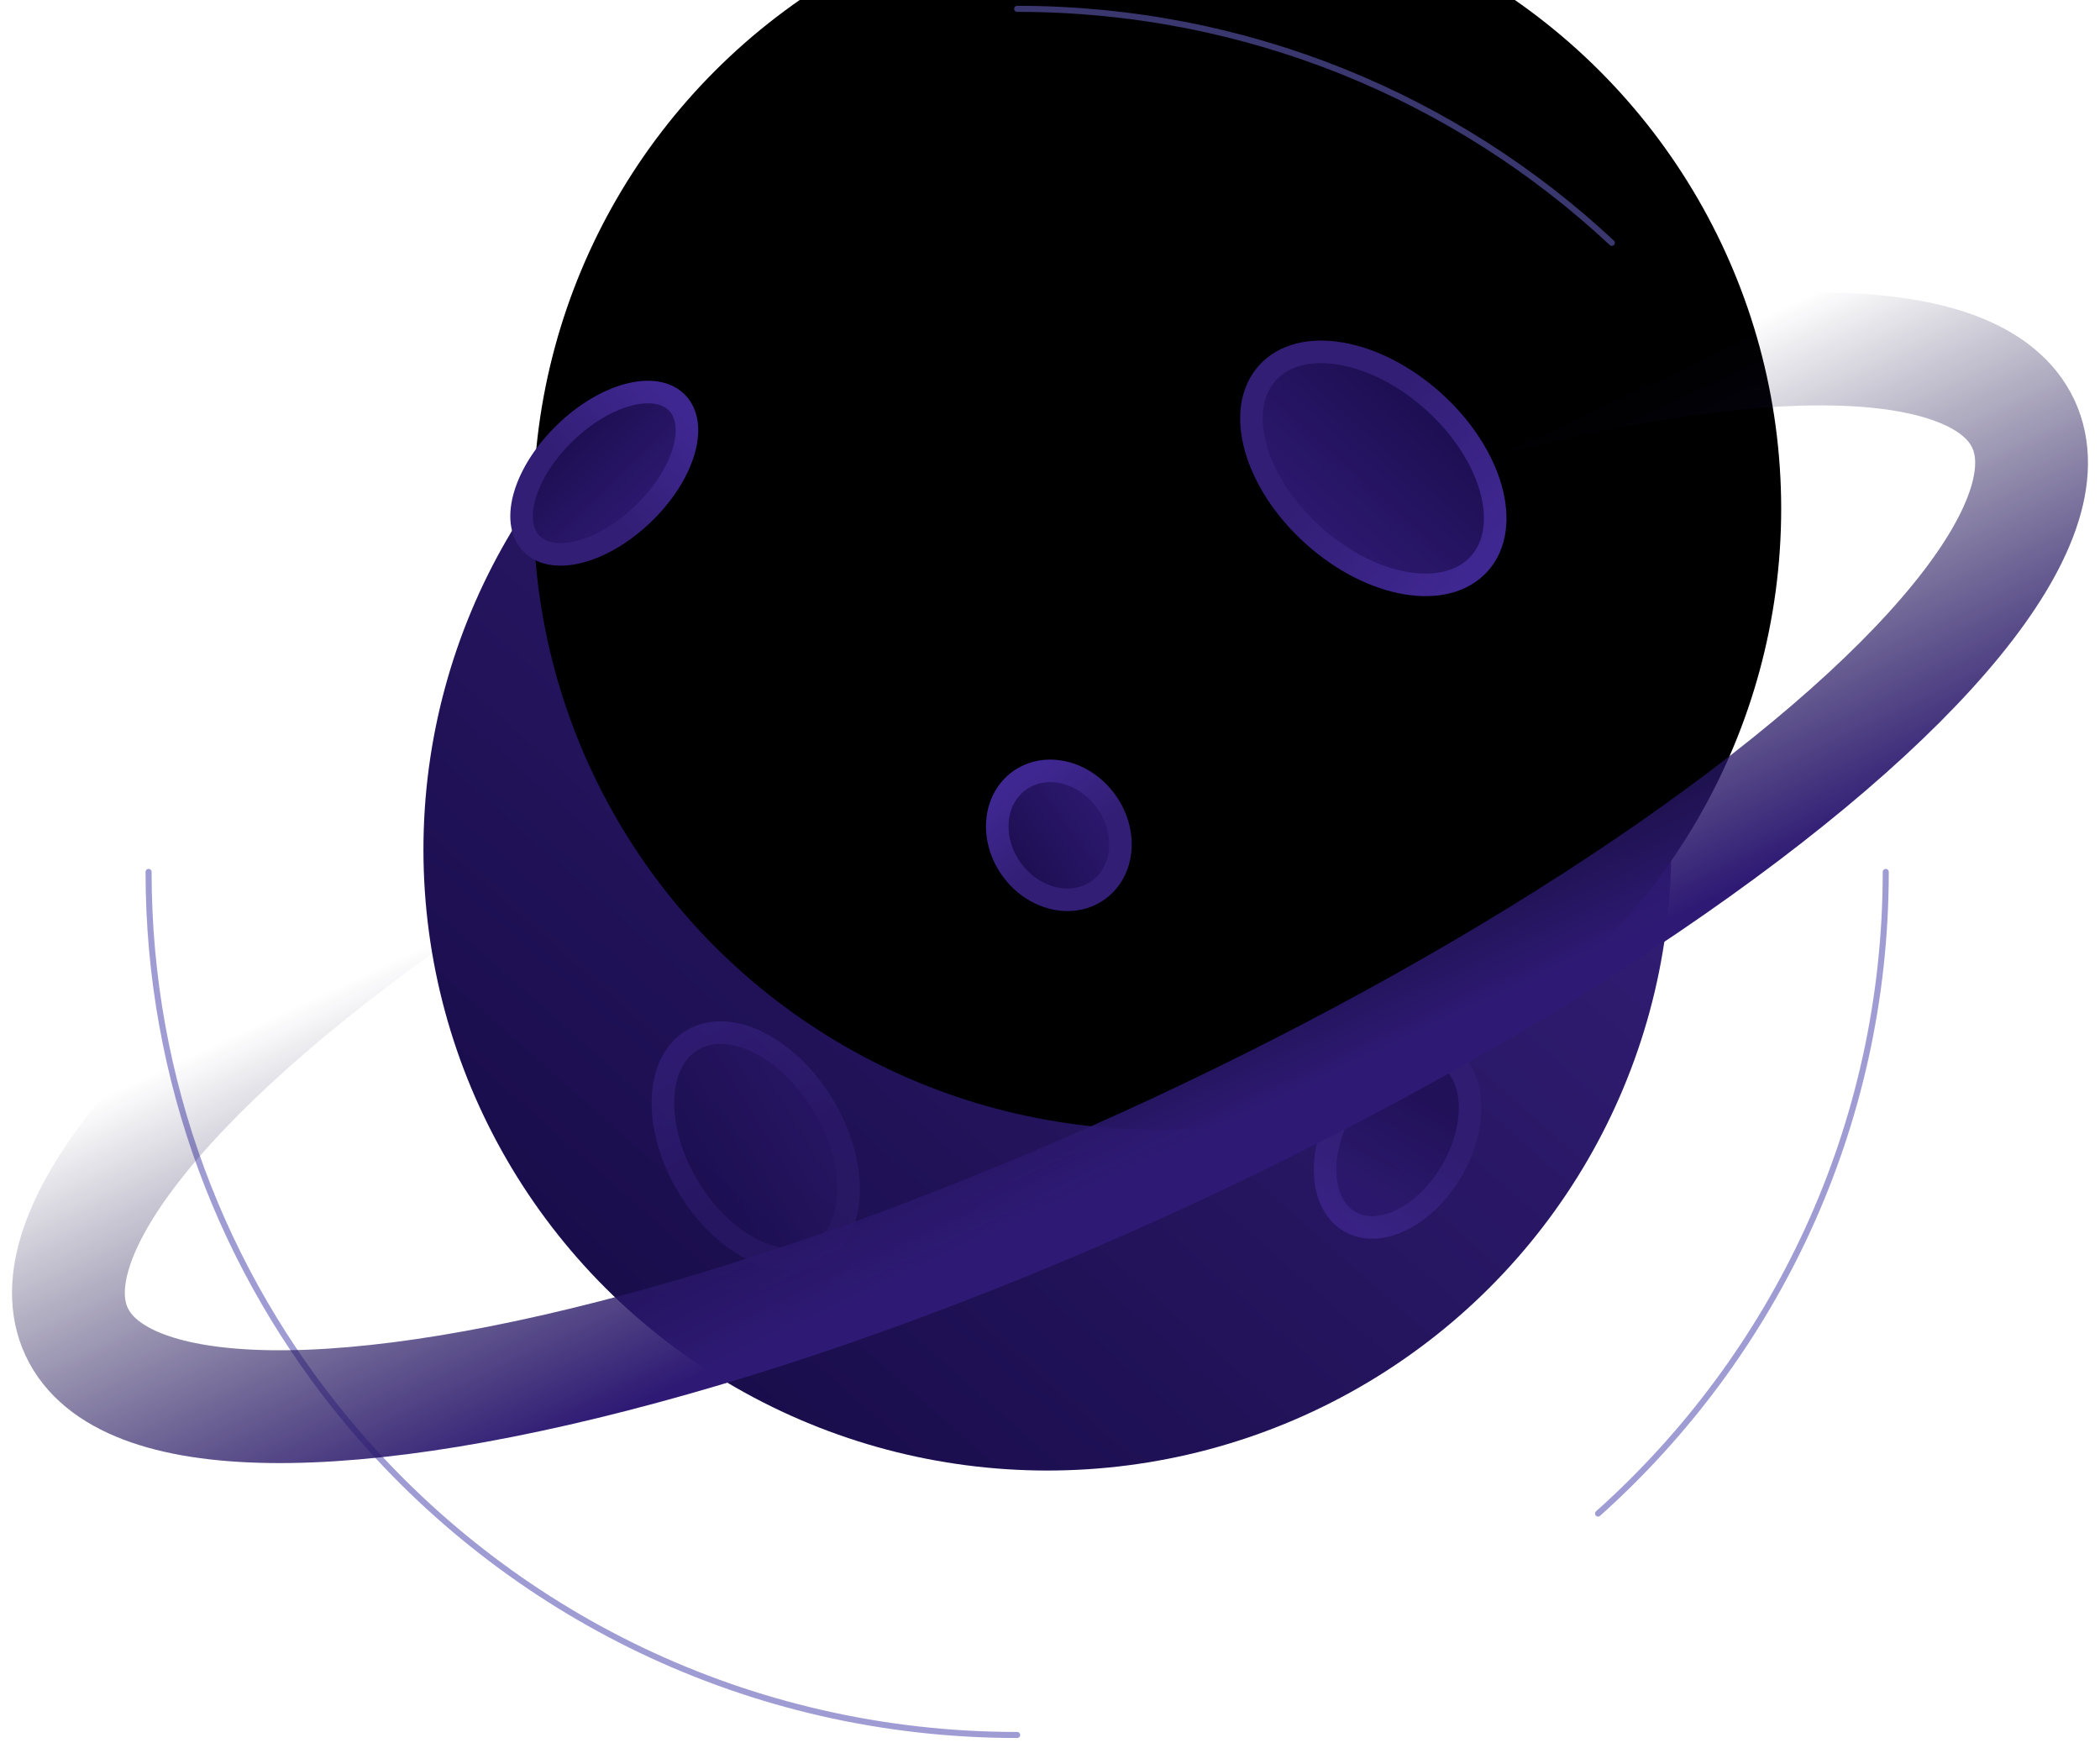 <?xml version="1.0" encoding="UTF-8"?>
<svg width="191px" height="159px" viewBox="0 0 191 159" version="1.1" xmlns="http://www.w3.org/2000/svg" xmlns:xlink="http://www.w3.org/1999/xlink">
    <!-- Generator: Sketch 55.2 (78181) - https://sketchapp.com -->
    <title>Planet1</title>
    <desc>Created with Sketch.</desc>
    <defs>
        <linearGradient x1="22.962%" y1="99.524%" x2="91.19%" y2="22.595%" id="linearGradient-1">
            <stop stop-color="#180C49" offset="0%"></stop>
            <stop stop-color="#36207B" offset="100%"></stop>
        </linearGradient>
        <ellipse id="path-2" cx="81.745" cy="76.474" rx="56.745" ry="56.474"></ellipse>
        <filter x="-13.7%" y="-13.7%" width="127.3%" height="127.4%" filterUnits="objectBoundingBox" id="filter-3">
            <feOffset dx="10" dy="-31" in="SourceAlpha" result="shadowOffsetInner1"></feOffset>
            <feComposite in="shadowOffsetInner1" in2="SourceAlpha" operator="arithmetic" k2="-1" k3="1" result="shadowInnerInner1"></feComposite>
            <feColorMatrix values="0 0 0 0 0   0 0 0 0 0   0 0 0 0 0  0 0 0 0.131 0" type="matrix" in="shadowInnerInner1"></feColorMatrix>
        </filter>
        <linearGradient x1="50%" y1="0%" x2="50%" y2="100%" id="linearGradient-4">
            <stop stop-color="#1C0E51" offset="0%"></stop>
            <stop stop-color="#2D1970" offset="100%"></stop>
        </linearGradient>
        <linearGradient x1="36.987%" y1="50%" x2="99.142%" y2="50%" id="linearGradient-5">
            <stop stop-color="#321E74" offset="0%"></stop>
            <stop stop-color="#3F2791" offset="100%"></stop>
        </linearGradient>
        <ellipse id="path-6" cx="111.394" cy="41.796" rx="11.939" ry="7.16"></ellipse>
        <filter x="-12.8%" y="-21.3%" width="125.6%" height="156.6%" filterUnits="objectBoundingBox" id="filter-7">
            <feMorphology radius="2.052" operator="dilate" in="SourceAlpha" result="shadowSpreadOuter1"></feMorphology>
            <feOffset dx="0" dy="2" in="shadowSpreadOuter1" result="shadowOffsetOuter1"></feOffset>
            <feComposite in="shadowOffsetOuter1" in2="SourceAlpha" operator="out" result="shadowOffsetOuter1"></feComposite>
            <feColorMatrix values="0 0 0 0 0.143   0 0 0 0 0.076   0 0 0 0 0.386  0 0 0 1 0" type="matrix" in="shadowOffsetOuter1"></feColorMatrix>
        </filter>
        <linearGradient x1="19.943%" y1="50%" x2="82.273%" y2="50%" id="linearGradient-8">
            <stop stop-color="#1C0E51" offset="0%"></stop>
            <stop stop-color="#2D1970" offset="100%"></stop>
        </linearGradient>
        <linearGradient x1="36.987%" y1="50%" x2="99.142%" y2="50%" id="linearGradient-9">
            <stop stop-color="#321E74" offset="0%"></stop>
            <stop stop-color="#3F2791" offset="100%"></stop>
        </linearGradient>
        <ellipse id="path-10" cx="113.599" cy="102.775" rx="7.673" ry="4.699"></ellipse>
        <filter x="-19.9%" y="-32.5%" width="139.8%" height="186.2%" filterUnits="objectBoundingBox" id="filter-11">
            <feMorphology radius="2.052" operator="dilate" in="SourceAlpha" result="shadowSpreadOuter1"></feMorphology>
            <feOffset dx="0" dy="2" in="shadowSpreadOuter1" result="shadowOffsetOuter1"></feOffset>
            <feComposite in="shadowOffsetOuter1" in2="SourceAlpha" operator="out" result="shadowOffsetOuter1"></feComposite>
            <feColorMatrix values="0 0 0 0 0.143   0 0 0 0 0.076   0 0 0 0 0.386  0 0 0 1 0" type="matrix" in="shadowOffsetOuter1"></feColorMatrix>
        </filter>
        <linearGradient x1="50%" y1="0%" x2="50%" y2="100%" id="linearGradient-12">
            <stop stop-color="#1C0E51" offset="0%"></stop>
            <stop stop-color="#2D1970" offset="100%"></stop>
        </linearGradient>
        <linearGradient x1="36.987%" y1="50%" x2="99.142%" y2="50%" id="linearGradient-13">
            <stop stop-color="#321E74" offset="0%"></stop>
            <stop stop-color="#3F2791" offset="100%"></stop>
        </linearGradient>
        <ellipse id="path-14" cx="82.792" cy="75.174" rx="5.112" ry="4.27"></ellipse>
        <filter x="-29.9%" y="-35.7%" width="159.7%" height="194.9%" filterUnits="objectBoundingBox" id="filter-15">
            <feMorphology radius="2.052" operator="dilate" in="SourceAlpha" result="shadowSpreadOuter1"></feMorphology>
            <feOffset dx="0" dy="2" in="shadowSpreadOuter1" result="shadowOffsetOuter1"></feOffset>
            <feComposite in="shadowOffsetOuter1" in2="SourceAlpha" operator="out" result="shadowOffsetOuter1"></feComposite>
            <feColorMatrix values="0 0 0 0 0.143   0 0 0 0 0.076   0 0 0 0 0.386  0 0 0 1 0" type="matrix" in="shadowOffsetOuter1"></feColorMatrix>
        </filter>
        <linearGradient x1="50%" y1="0%" x2="50%" y2="100%" id="linearGradient-16">
            <stop stop-color="#1C0E51" offset="0%"></stop>
            <stop stop-color="#2D1970" offset="100%"></stop>
        </linearGradient>
        <linearGradient x1="36.987%" y1="50%" x2="99.142%" y2="50%" id="linearGradient-17">
            <stop stop-color="#321E74" offset="0%"></stop>
            <stop stop-color="#3F2791" offset="100%"></stop>
        </linearGradient>
        <ellipse id="path-18" cx="55.226" cy="103.44" rx="10.219" ry="6.145"></ellipse>
        <filter x="-14.9%" y="-24.8%" width="129.9%" height="165.9%" filterUnits="objectBoundingBox" id="filter-19">
            <feMorphology radius="2.052" operator="dilate" in="SourceAlpha" result="shadowSpreadOuter1"></feMorphology>
            <feOffset dx="0" dy="2" in="shadowSpreadOuter1" result="shadowOffsetOuter1"></feOffset>
            <feComposite in="shadowOffsetOuter1" in2="SourceAlpha" operator="out" result="shadowOffsetOuter1"></feComposite>
            <feColorMatrix values="0 0 0 0 0.143   0 0 0 0 0.076   0 0 0 0 0.386  0 0 0 1 0" type="matrix" in="shadowOffsetOuter1"></feColorMatrix>
        </filter>
        <linearGradient x1="50%" y1="0%" x2="50%" y2="100%" id="linearGradient-20">
            <stop stop-color="#1C0E51" offset="0%"></stop>
            <stop stop-color="#2D1970" offset="100%"></stop>
        </linearGradient>
        <linearGradient x1="36.987%" y1="50%" x2="99.142%" y2="50%" id="linearGradient-21">
            <stop stop-color="#321E74" offset="0%"></stop>
            <stop stop-color="#3F2791" offset="100%"></stop>
        </linearGradient>
        <ellipse id="path-22" cx="41.447" cy="42.236" rx="8.185" ry="4.092"></ellipse>
        <filter x="-18.6%" y="-37.3%" width="137.3%" height="199.0%" filterUnits="objectBoundingBox" id="filter-23">
            <feMorphology radius="2.052" operator="dilate" in="SourceAlpha" result="shadowSpreadOuter1"></feMorphology>
            <feOffset dx="0" dy="2" in="shadowSpreadOuter1" result="shadowOffsetOuter1"></feOffset>
            <feComposite in="shadowOffsetOuter1" in2="SourceAlpha" operator="out" result="shadowOffsetOuter1"></feComposite>
            <feColorMatrix values="0 0 0 0 0.143   0 0 0 0 0.076   0 0 0 0 0.386  0 0 0 1 0" type="matrix" in="shadowOffsetOuter1"></feColorMatrix>
        </filter>
        <linearGradient x1="50%" y1="15.891%" x2="50%" y2="100%" id="linearGradient-24">
            <stop stop-color="#110B37" stop-opacity="0" offset="0%"></stop>
            <stop stop-color="#2E1A74" offset="100%"></stop>
        </linearGradient>
    </defs>
    <g id="Page-1" stroke="none" stroke-width="1" fill="none" fill-rule="evenodd">
        <g id="Cosmos-Voyagers" transform="translate(-1633, -322)">
            <g id="4rth-Section" transform="translate(-642, 0)">
                <g id="Planet1" transform="translate(2270, 322)">
                    <g id="Group-4" transform="translate(18.513, 0.804)">
                        <g id="Oval">
                            <use fill="url(#linearGradient-1)" fill-rule="evenodd" xlink:href="#path-2"></use>
                            <use fill="black" fill-opacity="1" filter="url(#filter-3)" xlink:href="#path-2"></use>
                        </g>
                        <path d="M0,78.5 C0,97.533 6.817,114.985 18.157,128.575 C32.648,145.94 54.524,157 79,157 L79,157 M131.835,136.861 C147.899,122.492 158,101.668 158,78.5 M133.088,21.284 C118.953,8.085 99.927,0 79,0" id="Shape" stroke="#615BB8" stroke-width="0.55" opacity="0.605" stroke-linecap="round"></path>
                        <g id="Oval" transform="translate(111.394, 41.796) rotate(42) translate(-111.394, -41.796) ">
                            <use fill="black" fill-opacity="1" filter="url(#filter-7)" xlink:href="#path-6"></use>
                            <ellipse stroke="url(#linearGradient-5)" stroke-width="2.052" fill="url(#linearGradient-4)" fill-rule="evenodd" cx="111.394" cy="41.796" rx="12.965" ry="8.186"></ellipse>
                        </g>
                        <g id="Oval-Copy-4" opacity="0.695" transform="translate(113.599, 102.775) rotate(120) translate(-113.599, -102.775) ">
                            <use fill="black" fill-opacity="1" filter="url(#filter-11)" xlink:href="#path-10"></use>
                            <ellipse stroke="url(#linearGradient-9)" stroke-width="2.052" fill="url(#linearGradient-8)" fill-rule="evenodd" cx="113.599" cy="102.775" rx="8.699" ry="5.725"></ellipse>
                        </g>
                        <g id="Oval-Copy-5" transform="translate(82.792, 75.174) rotate(594) translate(-82.792, -75.174) ">
                            <use fill="black" fill-opacity="1" filter="url(#filter-15)" xlink:href="#path-14"></use>
                            <ellipse stroke="url(#linearGradient-13)" stroke-width="2.052" fill="url(#linearGradient-12)" fill-rule="evenodd" cx="82.792" cy="75.174" rx="6.138" ry="5.296"></ellipse>
                        </g>
                        <g id="Oval-Copy-7" opacity="0.466" transform="translate(55.226, 103.44) rotate(239) translate(-55.226, -103.44) ">
                            <use fill="black" fill-opacity="1" filter="url(#filter-19)" xlink:href="#path-18"></use>
                            <ellipse stroke="url(#linearGradient-17)" stroke-width="2.052" fill="url(#linearGradient-16)" fill-rule="evenodd" cx="55.226" cy="103.44" rx="11.245" ry="7.171"></ellipse>
                        </g>
                        <g id="Oval-Copy-6" transform="translate(41.447, 42.236) rotate(316) translate(-41.447, -42.236) ">
                            <use fill="black" fill-opacity="1" filter="url(#filter-23)" xlink:href="#path-22"></use>
                            <ellipse stroke="url(#linearGradient-21)" stroke-width="2.052" fill="url(#linearGradient-20)" fill-rule="evenodd" cx="41.447" cy="42.236" rx="9.211" ry="5.118"></ellipse>
                        </g>
                    </g>
                    <ellipse id="Oval" stroke="url(#linearGradient-24)" stroke-width="10.26" transform="translate(100.5, 79.843) rotate(-25) translate(-100.5, -79.843) " cx="100.5" cy="79.843" rx="97.682" ry="27.24"></ellipse>
                </g>
            </g>
        </g>
    </g>
</svg>